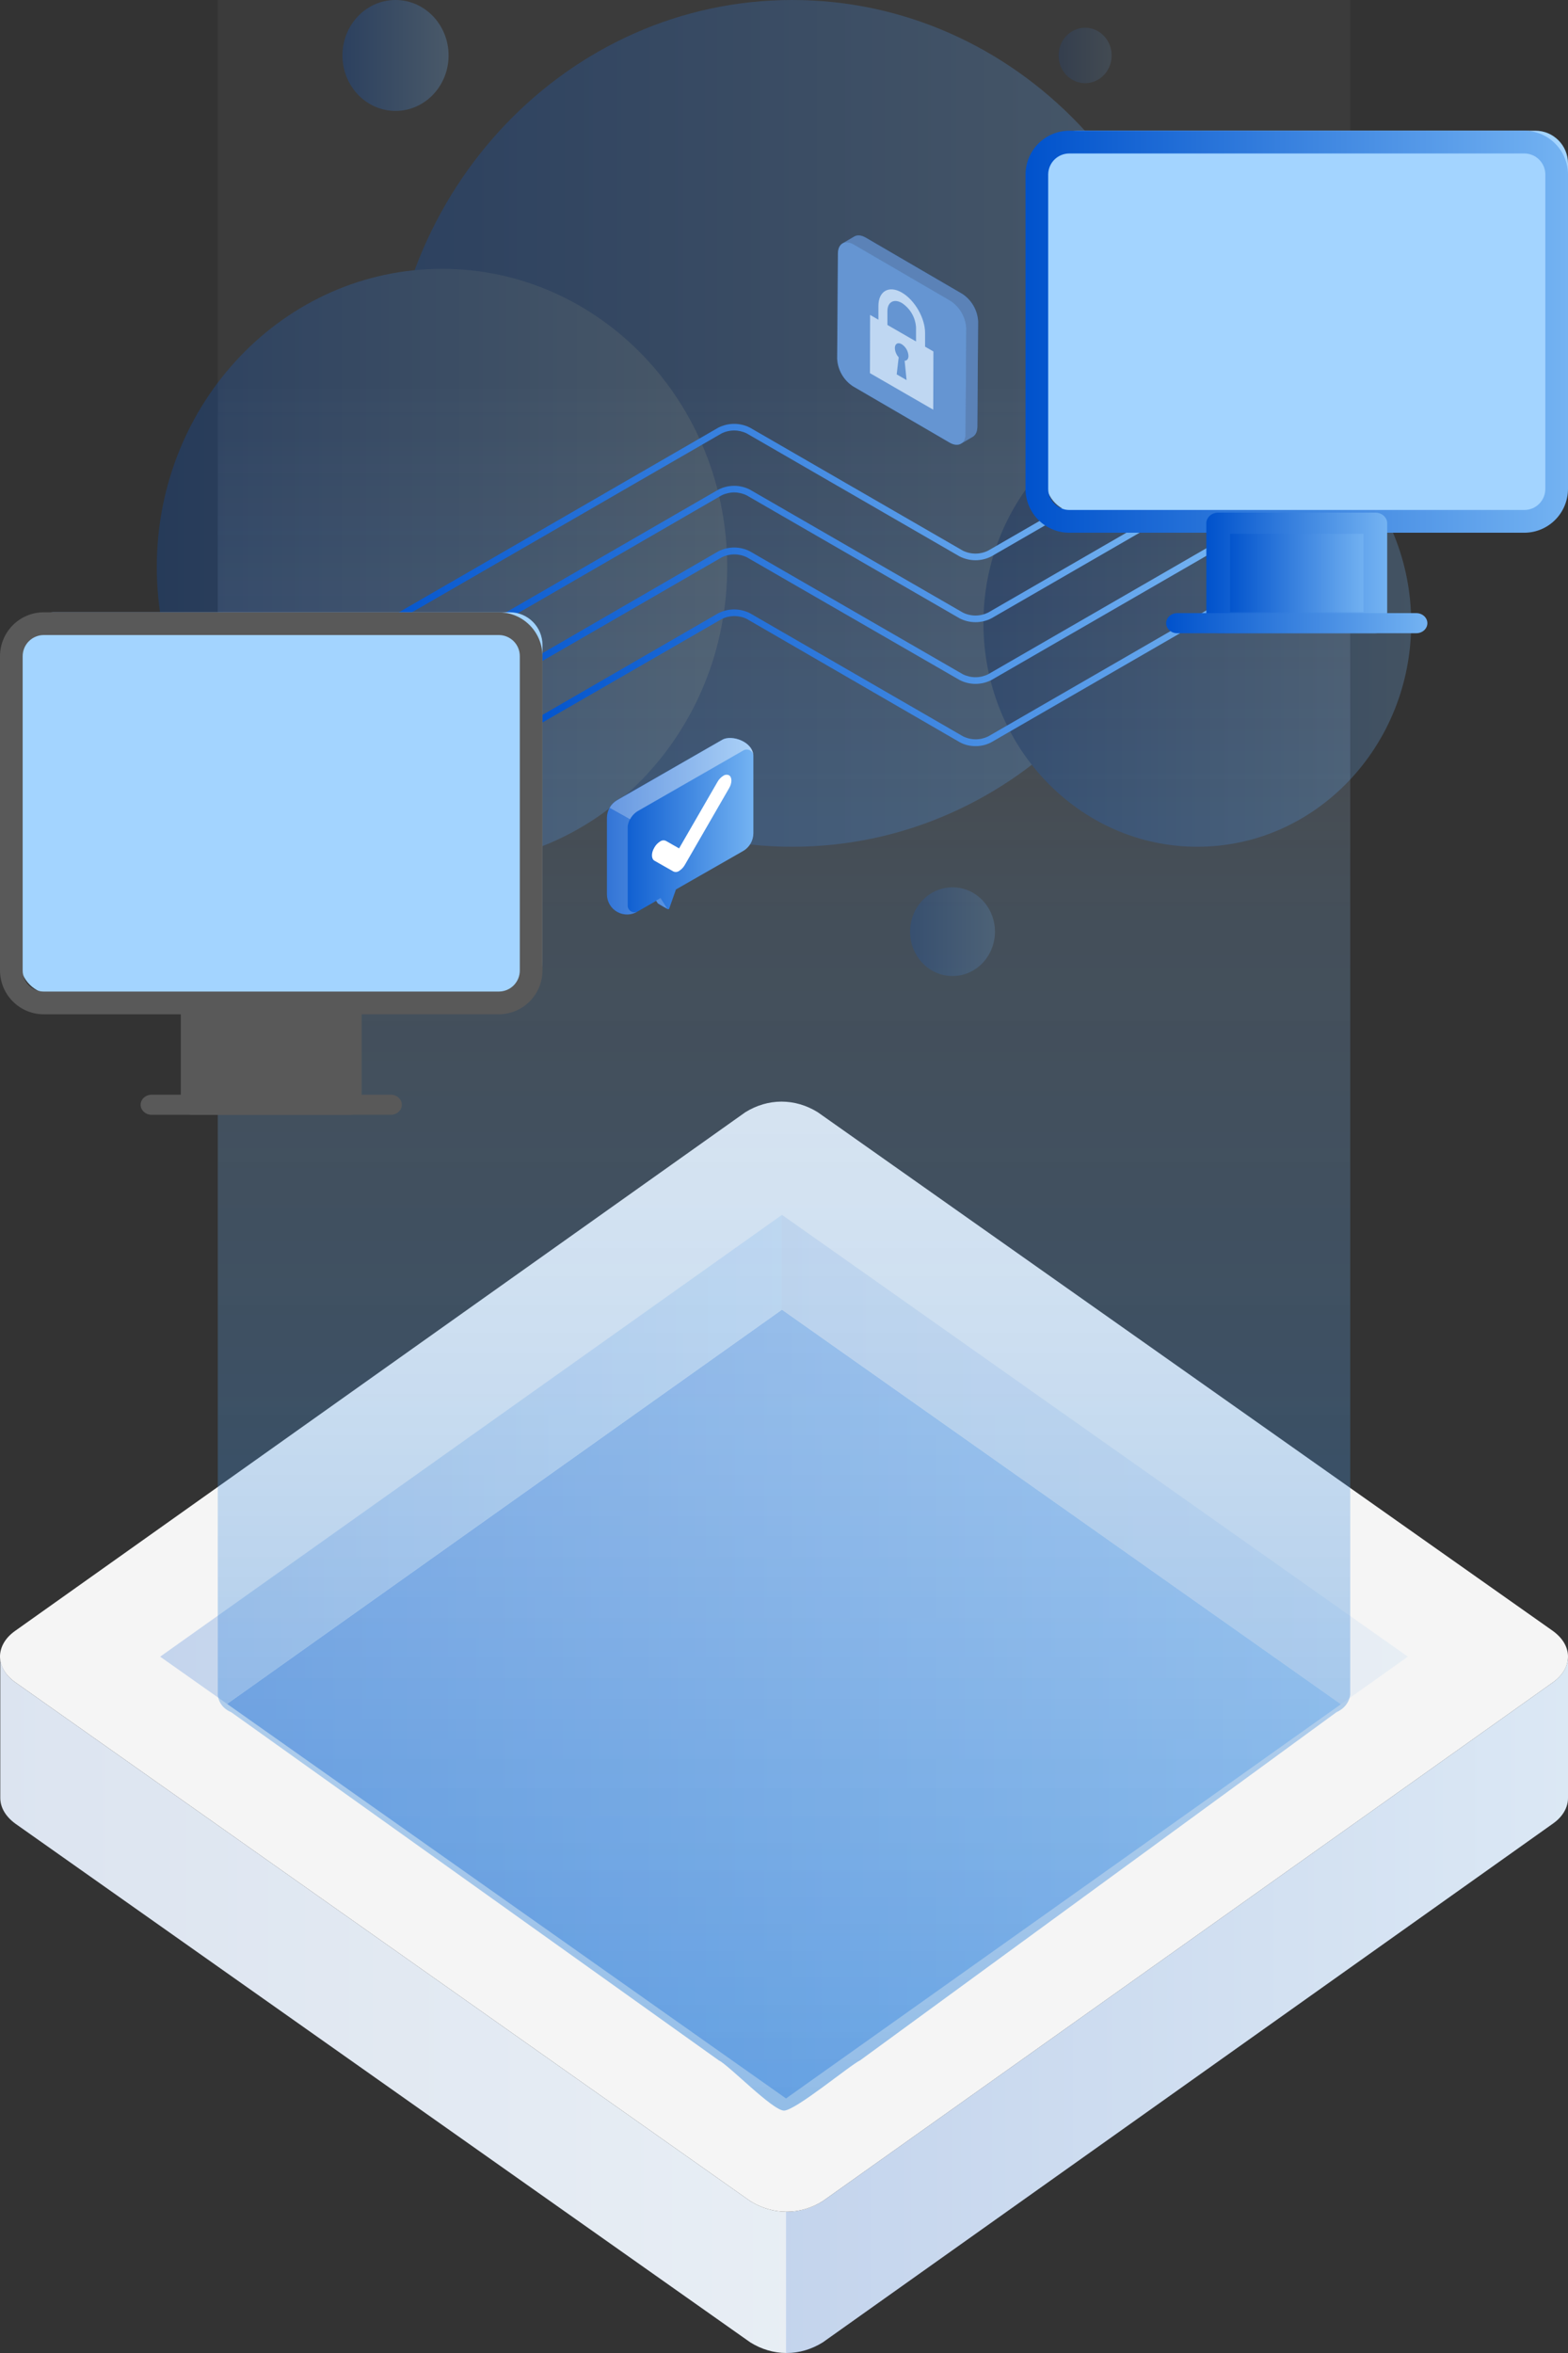 <svg width="120" height="180" viewBox="0 0 120 180" fill="none" xmlns="http://www.w3.org/2000/svg">
<rect x="0" y="0" width="120" height="180" fill="#333333" stroke="none"/>
<g clip-path="url(#clip0_18_575)">
<path d="M118.849 128.696L62.966 168.383C62.107 168.915 61.157 169.193 60.193 169.193C59.23 169.193 58.28 168.915 57.42 168.383L1.173 128.696C0.406 128.157 0.023 127.445 0.023 126.732V137.535C0.023 138.248 0.406 138.941 1.173 139.504L57.42 179.186C58.279 179.721 59.229 180 60.193 180C61.157 180 62.107 179.721 62.966 179.186L118.849 139.499C119.616 138.96 120 138.248 120 137.54V126.732C119.992 127.445 119.612 128.152 118.849 128.696Z" fill="#F5F5F5"/>
<path d="M1.174 128.696L57.421 168.383C58.28 168.915 59.23 169.192 60.194 169.192C61.157 169.192 62.107 168.915 62.967 168.383L118.849 128.696C119.616 128.152 120 127.444 120 126.732C120 126.02 119.616 125.326 118.849 124.768L62.587 85.086C61.727 84.551 60.777 84.272 59.812 84.272C58.848 84.272 57.897 84.551 57.037 85.086L1.151 124.764C0.384 125.307 0 126.02 0 126.727C0 127.435 0.403 128.157 1.174 128.696Z" fill="#F5F5F5"/>
<path d="M102.622 130.369L59.844 100.186L17.377 130.345L60.155 160.528L102.622 130.369Z" fill="#F5F5F5"/>
<path opacity="0.4" d="M102.622 130.369L59.844 100.186L17.377 130.345L60.155 160.528L102.622 130.369Z" fill="url(#paint0_linear_18_575)"/>
<path d="M12.257 126.732L17.377 130.345L59.844 100.186V92.936L12.257 126.732Z" fill="#F5F5F5"/>
<path d="M59.845 92.936V100.186L102.623 130.369L107.743 126.732L59.845 92.936Z" fill="#F5F5F5"/>
<path opacity="0.2" d="M12.257 126.732L17.377 130.345L59.844 100.186V92.936L12.257 126.732Z" fill="url(#paint1_linear_18_575)"/>
<path opacity="0.1" d="M59.845 92.936V100.186L102.623 130.369L107.743 126.732L59.845 92.936Z" fill="url(#paint2_linear_18_575)"/>
<path opacity="0.1" d="M57.42 168.383L1.173 128.696C0.406 128.157 0.023 127.445 0.023 126.732V137.535C0.023 138.248 0.406 138.941 1.173 139.504L57.42 179.186C58.261 179.735 59.202 180.014 60.155 179.997V169.194C59.202 169.209 58.262 168.93 57.42 168.383V168.383Z" fill="url(#paint3_linear_18_575)"/>
<path opacity="0.2" d="M118.849 128.696L62.966 168.383C62.102 168.945 61.134 169.225 60.155 169.194V179.997C61.134 180.03 62.103 179.75 62.966 179.186L118.849 139.499C119.616 138.96 120 138.248 120 137.54V126.732C119.992 127.445 119.612 128.152 118.849 128.696Z" fill="url(#paint4_linear_18_575)"/>
<path style="mix-blend-mode:multiply" opacity="0.4" d="M103.333 -6.829C103.304 -7.116 103.191 -7.391 103.007 -7.624C102.822 -7.857 102.573 -8.04 102.286 -8.153L62.661 -29.436C61.88 -29.807 61.016 -30 60.138 -30C59.26 -30 58.395 -29.807 57.615 -29.436L17.715 -8.178C17.428 -8.057 17.181 -7.868 16.997 -7.632C16.814 -7.395 16.7 -7.119 16.667 -6.829V129.652C16.691 129.937 16.798 130.211 16.978 130.444C17.158 130.677 17.403 130.861 17.687 130.976L55 157.608C55.78 157.978 59.122 161.456 60 161.456C60.878 161.456 65.053 157.978 65.833 157.608L102.286 130.976C102.572 130.854 102.819 130.665 103.003 130.429C103.186 130.192 103.3 129.916 103.333 129.626V-6.829Z" fill="url(#paint5_linear_18_575)"/>
<g opacity="0.25">
<path d="M60.632 64.776C77.749 64.776 91.626 50.275 91.626 32.388C91.626 14.501 77.749 0 60.632 0C43.515 0 29.639 14.501 29.639 32.388C29.639 50.275 43.515 64.776 60.632 64.776Z" fill="url(#paint6_linear_18_575)"/>
<path d="M33.826 66.182C45.881 66.182 55.653 55.97 55.653 43.373C55.653 30.777 45.881 20.565 33.826 20.565C21.772 20.565 12 30.777 12 43.373C12 55.97 21.772 66.182 33.826 66.182Z" fill="url(#paint7_linear_18_575)"/>
<path d="M91.63 64.776C100.671 64.776 108 57.117 108 47.669C108 38.222 100.671 30.563 91.63 30.563C82.59 30.563 75.261 38.222 75.261 47.669C75.261 57.117 82.59 64.776 91.63 64.776Z" fill="url(#paint8_linear_18_575)"/>
<path opacity="0.75" d="M72.896 74.666C74.69 74.666 76.144 73.147 76.144 71.272C76.144 69.398 74.69 67.879 72.896 67.879C71.102 67.879 69.648 69.398 69.648 71.272C69.648 73.147 71.102 74.666 72.896 74.666Z" fill="url(#paint9_linear_18_575)"/>
<path d="M100.096 25.03C102.787 25.03 104.968 22.751 104.968 19.939C104.968 17.128 102.787 14.848 100.096 14.848C97.405 14.848 95.224 17.128 95.224 19.939C95.224 22.751 97.405 25.03 100.096 25.03Z" fill="url(#paint10_linear_18_575)"/>
<path d="M30.269 8.485C32.511 8.485 34.329 6.585 34.329 4.242C34.329 1.899 32.511 0 30.269 0C28.027 0 26.209 1.899 26.209 4.242C26.209 6.585 28.027 8.485 30.269 8.485Z" fill="url(#paint11_linear_18_575)"/>
<path opacity="0.5" d="M83.045 6.364C84.166 6.364 85.075 5.414 85.075 4.243C85.075 3.071 84.166 2.121 83.045 2.121C81.924 2.121 81.015 3.071 81.015 4.243C81.015 5.414 81.924 6.364 83.045 6.364Z" fill="url(#paint12_linear_18_575)"/>
</g>
<path d="M73.633 22.477L66.251 18.176C65.904 17.976 65.593 17.962 65.369 18.099L64.481 18.619C64.702 18.493 65.01 18.513 65.347 18.707L72.729 23.009C73.085 23.24 73.381 23.551 73.593 23.919C73.805 24.286 73.928 24.698 73.95 25.122L73.893 33.163C73.893 33.53 73.765 33.799 73.56 33.933L74.425 33.425L74.448 33.411L74.47 33.398C74.672 33.264 74.797 33 74.798 32.632L74.855 24.588C74.832 24.165 74.709 23.753 74.497 23.386C74.284 23.02 73.989 22.708 73.633 22.477V22.477Z" fill="#2372D9"/>
<path opacity="0.4" d="M73.633 22.477L66.251 18.176C65.904 17.976 65.593 17.962 65.369 18.099L64.481 18.619C64.702 18.493 65.01 18.513 65.347 18.707L72.729 23.009C73.085 23.24 73.381 23.551 73.593 23.919C73.805 24.286 73.928 24.698 73.95 25.122L73.893 33.163C73.893 33.53 73.765 33.799 73.56 33.933L74.425 33.425L74.448 33.411L74.47 33.398C74.672 33.264 74.797 33 74.798 32.632L74.855 24.588C74.832 24.165 74.709 23.753 74.497 23.386C74.284 23.02 73.989 22.708 73.633 22.477V22.477Z" fill="#595959"/>
<path d="M73.894 33.163L73.951 25.12C73.928 24.696 73.806 24.284 73.594 23.917C73.382 23.55 73.086 23.238 72.73 23.007L65.348 18.706C65.011 18.511 64.703 18.491 64.481 18.618C64.263 18.746 64.127 19.015 64.126 19.4L64.069 27.444C64.091 27.867 64.213 28.279 64.425 28.647C64.637 29.014 64.933 29.326 65.289 29.557L72.673 33.858C73.025 34.063 73.344 34.072 73.567 33.928C73.791 33.783 73.892 33.53 73.894 33.163Z" fill="#2372D9"/>
<path opacity="0.2" d="M73.894 33.163L73.951 25.12C73.928 24.696 73.806 24.284 73.594 23.917C73.382 23.55 73.086 23.238 72.73 23.007L65.348 18.706C65.011 18.511 64.703 18.491 64.481 18.618C64.263 18.746 64.127 19.015 64.126 19.4L64.069 27.444C64.091 27.867 64.213 28.279 64.425 28.647C64.637 29.014 64.933 29.326 65.289 29.557L72.673 33.858C73.025 34.063 73.344 34.072 73.567 33.928C73.791 33.783 73.892 33.53 73.894 33.163Z" fill="#595959"/>
<path opacity="0.2" d="M73.633 22.477L66.251 18.176C65.904 17.976 65.593 17.962 65.369 18.099L64.481 18.619C64.702 18.493 65.01 18.513 65.347 18.707L72.729 23.009C73.085 23.24 73.381 23.551 73.593 23.919C73.805 24.286 73.928 24.698 73.95 25.122L73.893 33.163C73.893 33.53 73.765 33.799 73.56 33.933L74.425 33.425L74.448 33.411L74.47 33.398C74.672 33.264 74.797 33 74.798 32.632L74.855 24.588C74.832 24.165 74.709 23.753 74.497 23.386C74.284 23.02 73.989 22.708 73.633 22.477V22.477Z" fill="#E6F4FF"/>
<path opacity="0.3" d="M73.894 33.163L73.951 25.12C73.928 24.696 73.806 24.284 73.594 23.917C73.382 23.55 73.086 23.238 72.73 23.007L65.348 18.706C65.011 18.511 64.703 18.491 64.481 18.618C64.263 18.746 64.127 19.015 64.126 19.4L64.069 27.444C64.091 27.867 64.213 28.279 64.425 28.647C64.637 29.014 64.933 29.326 65.289 29.557L72.673 33.858C73.025 34.063 73.344 34.072 73.567 33.928C73.791 33.783 73.892 33.53 73.894 33.163Z" fill="#E6F4FF"/>
<path opacity="0.7" d="M70.796 26.52L71.434 26.886L71.421 31.34L66.578 28.545L66.59 24.091L67.226 24.458V23.401C67.226 22.268 68.033 21.81 69.017 22.38C70.001 22.95 70.8 24.33 70.796 25.46V26.52ZM70.105 26.12V25.063C70.085 24.684 69.976 24.316 69.786 23.988C69.597 23.66 69.332 23.382 69.015 23.175C68.412 22.827 67.915 23.107 67.915 23.8V24.859L70.102 26.12H70.105ZM69.38 29.076L69.233 27.596C69.405 27.596 69.526 27.464 69.526 27.229C69.517 27.049 69.465 26.873 69.375 26.716C69.284 26.56 69.158 26.427 69.006 26.329C68.718 26.162 68.484 26.294 68.484 26.626C68.496 26.889 68.6 27.14 68.777 27.335L68.625 28.64L69.38 29.076" fill="#E6F4FF"/>
<path d="M55.287 56.582L47.238 61.202C46.993 61.343 46.791 61.548 46.652 61.795C46.519 62.029 46.449 62.295 46.45 62.565V68.43C46.452 68.705 46.528 68.975 46.67 69.211C46.812 69.447 47.014 69.64 47.257 69.771C47.499 69.902 47.772 69.966 48.047 69.956C48.322 69.946 48.59 69.862 48.821 69.713L50.22 68.912L50.346 69.118C50.352 69.124 50.359 69.13 50.367 69.136H50.382C50.613 69.29 51.019 69.505 51.108 69.554C51.129 69.561 51.153 69.56 51.173 69.55C51.193 69.541 51.209 69.524 51.216 69.503L51.73 68.042L56.863 65.106C57.104 64.969 57.304 64.77 57.443 64.531C57.582 64.292 57.656 64.02 57.656 63.743V57.86C57.661 56.725 55.993 56.179 55.287 56.582Z" fill="url(#paint13_linear_18_575)"/>
<path opacity="0.2" d="M50.346 69.102C50.352 69.109 50.359 69.115 50.366 69.12H50.382C50.613 69.274 51.018 69.49 51.108 69.539C51.088 69.533 51.071 69.52 51.059 69.503L50.546 68.697L50.646 68.64L50.207 68.897L50.346 69.102Z" fill="white"/>
<path opacity="0.4" d="M48.216 62.68C48.319 62.481 48.462 62.307 48.636 62.167C48.696 62.118 48.76 62.074 48.827 62.036L56.876 57.416C56.955 57.366 57.046 57.339 57.139 57.337C57.233 57.336 57.325 57.36 57.405 57.406C57.486 57.453 57.553 57.521 57.598 57.603C57.643 57.684 57.665 57.777 57.661 57.87C57.661 56.736 55.993 56.189 55.287 56.587L47.238 61.207C46.993 61.347 46.791 61.55 46.652 61.795L48.216 62.68Z" fill="white"/>
<path opacity="0.2" d="M48.038 69.243V63.386C48.035 63.323 48.035 63.261 48.038 63.198C48.064 63.019 48.119 62.846 48.203 62.685L46.652 61.794C46.519 62.029 46.449 62.294 46.45 62.564V68.43C46.452 68.705 46.528 68.975 46.67 69.21C46.812 69.447 47.014 69.64 47.257 69.771C47.499 69.902 47.772 69.966 48.047 69.956C48.322 69.945 48.59 69.862 48.821 69.713C48.741 69.763 48.649 69.789 48.554 69.79C48.46 69.791 48.367 69.765 48.287 69.717C48.206 69.668 48.14 69.598 48.096 69.515C48.052 69.431 48.032 69.337 48.038 69.243Z" fill="white"/>
<path d="M55.349 59.351C55.411 59.305 55.485 59.277 55.562 59.269C55.639 59.261 55.717 59.273 55.788 59.305C56.029 59.443 56.044 59.895 55.788 60.313L52.413 66.161C52.307 66.349 52.156 66.508 51.974 66.623C51.911 66.668 51.837 66.696 51.76 66.704C51.683 66.711 51.605 66.698 51.535 66.666L50.082 65.84C49.841 65.701 49.825 65.249 50.082 64.831C50.186 64.642 50.337 64.483 50.521 64.369C50.584 64.324 50.657 64.296 50.734 64.288C50.812 64.28 50.889 64.293 50.96 64.325L51.971 64.9L54.91 59.813C55.013 59.623 55.165 59.464 55.349 59.351V59.351Z" fill="white"/>
<path d="M74.668 57.077C74.243 57.084 73.823 56.981 73.45 56.778L57.166 47.356C56.866 47.206 56.535 47.129 56.199 47.129C55.863 47.129 55.532 47.206 55.231 47.356L39.908 56.197C39.879 56.218 39.846 56.233 39.812 56.24C39.777 56.248 39.742 56.248 39.707 56.24C39.672 56.233 39.64 56.218 39.611 56.198C39.582 56.177 39.558 56.151 39.541 56.12C39.523 56.09 39.512 56.056 39.508 56.02C39.504 55.985 39.508 55.95 39.518 55.916C39.529 55.882 39.547 55.851 39.57 55.825C39.594 55.799 39.623 55.778 39.655 55.763L54.964 46.916C55.341 46.722 55.759 46.621 56.184 46.621C56.608 46.621 57.026 46.722 57.404 46.916L73.703 56.329C74.003 56.478 74.334 56.556 74.67 56.556C75.006 56.556 75.337 56.478 75.638 56.329L97.115 43.93C97.144 43.91 97.176 43.895 97.211 43.888C97.246 43.88 97.281 43.88 97.316 43.888C97.35 43.895 97.383 43.909 97.412 43.93C97.44 43.951 97.464 43.977 97.482 44.008C97.5 44.038 97.511 44.072 97.515 44.107C97.519 44.142 97.515 44.178 97.504 44.212C97.493 44.245 97.476 44.276 97.452 44.303C97.429 44.329 97.4 44.35 97.368 44.365L75.89 56.768C75.515 56.973 75.095 57.079 74.668 57.077V57.077Z" fill="url(#paint14_linear_18_575)"/>
<path d="M35.684 53.883C35.64 53.884 35.596 53.872 35.557 53.85C35.518 53.828 35.485 53.796 35.462 53.757C35.429 53.699 35.421 53.63 35.439 53.566C35.457 53.501 35.5 53.447 35.558 53.414L54.964 42.182C55.341 41.986 55.759 41.883 56.184 41.883C56.609 41.883 57.028 41.986 57.404 42.182L73.688 51.58C73.989 51.729 74.32 51.807 74.656 51.807C74.991 51.807 75.323 51.729 75.623 51.58L92.998 41.551C93.027 41.53 93.059 41.515 93.094 41.508C93.129 41.501 93.164 41.501 93.199 41.508C93.233 41.515 93.266 41.53 93.295 41.55C93.323 41.571 93.347 41.597 93.365 41.628C93.383 41.659 93.394 41.693 93.398 41.728C93.402 41.763 93.398 41.798 93.387 41.832C93.377 41.866 93.359 41.897 93.335 41.923C93.312 41.95 93.283 41.971 93.251 41.985L75.876 52.019C75.498 52.213 75.08 52.315 74.656 52.315C74.231 52.315 73.813 52.213 73.436 52.019L57.167 42.637C56.866 42.487 56.535 42.41 56.2 42.41C55.864 42.41 55.533 42.487 55.232 42.637L35.811 53.853C35.772 53.873 35.728 53.883 35.684 53.883Z" fill="url(#paint15_linear_18_575)"/>
<path d="M31.571 51.519C31.526 51.519 31.483 51.507 31.444 51.485C31.405 51.462 31.372 51.431 31.349 51.393C31.317 51.334 31.31 51.266 31.328 51.202C31.346 51.137 31.388 51.083 31.445 51.049L54.964 37.463C55.34 37.267 55.759 37.164 56.184 37.164C56.609 37.164 57.027 37.267 57.404 37.463L73.688 46.861C73.988 47.01 74.319 47.088 74.655 47.088C74.991 47.088 75.322 47.01 75.623 46.861L89.062 39.1C89.12 39.069 89.189 39.061 89.253 39.079C89.317 39.097 89.371 39.139 89.405 39.196C89.422 39.225 89.434 39.256 89.438 39.289C89.443 39.322 89.441 39.355 89.433 39.387C89.424 39.419 89.409 39.449 89.389 39.475C89.369 39.502 89.343 39.523 89.314 39.54L75.875 47.3C75.498 47.494 75.079 47.596 74.655 47.596C74.231 47.596 73.812 47.494 73.435 47.3L57.151 37.898C56.851 37.748 56.519 37.67 56.184 37.67C55.848 37.67 55.517 37.748 55.216 37.898L31.723 51.483C31.678 51.512 31.624 51.524 31.571 51.519V51.519Z" fill="url(#paint16_linear_18_575)"/>
<path d="M27.479 49.144C27.424 49.144 27.371 49.125 27.327 49.092C27.284 49.058 27.252 49.011 27.238 48.957C27.224 48.904 27.227 48.848 27.248 48.797C27.269 48.745 27.306 48.703 27.353 48.675L54.964 32.719C55.342 32.525 55.76 32.424 56.184 32.424C56.609 32.424 57.027 32.525 57.404 32.719L73.683 42.122C73.984 42.271 74.316 42.349 74.653 42.349C74.99 42.349 75.322 42.271 75.623 42.122L84.788 36.832C84.845 36.806 84.909 36.802 84.969 36.822C85.029 36.84 85.079 36.881 85.11 36.935C85.142 36.989 85.152 37.053 85.139 37.114C85.126 37.175 85.091 37.23 85.041 37.266L75.876 42.561C75.497 42.755 75.078 42.857 74.653 42.857C74.228 42.857 73.809 42.755 73.43 42.561L57.152 33.159C56.851 33.009 56.52 32.931 56.184 32.931C55.848 32.931 55.517 33.009 55.217 33.159L27.59 49.114C27.556 49.132 27.518 49.142 27.479 49.144V49.144Z" fill="url(#paint17_linear_18_575)"/>
<path opacity="0.75" d="M96.316 45.024C98.155 45.024 99.646 43.466 99.646 41.545C99.646 39.623 98.155 38.066 96.316 38.066C94.478 38.066 92.987 39.623 92.987 41.545C92.987 43.466 94.478 45.024 96.316 45.024Z" fill="#A3D4FF"/>
<path d="M117.507 10H82.515C81.138 10 80.022 11.122 80.022 12.507V36.708C80.022 38.093 81.138 39.215 82.515 39.215H117.507C118.884 39.215 120 38.093 120 36.708V12.507C120 11.122 118.884 10 117.507 10Z" fill="#A3D4FF"/>
<path d="M116.66 40.753H81.832C81.392 40.753 80.957 40.666 80.551 40.497C80.144 40.328 79.775 40.081 79.464 39.769C79.153 39.457 78.907 39.086 78.739 38.679C78.57 38.271 78.484 37.834 78.484 37.393V13.36C78.484 12.919 78.57 12.482 78.739 12.074C78.907 11.666 79.153 11.296 79.464 10.984C79.775 10.672 80.144 10.425 80.551 10.256C80.957 10.087 81.392 10 81.832 10H116.66C117.547 10.002 118.396 10.357 119.022 10.987C119.648 11.617 120 12.47 120 13.36V37.393C120 38.282 119.648 39.136 119.022 39.766C118.396 40.395 117.547 40.751 116.66 40.753V40.753ZM81.832 11.741C81.62 11.741 81.41 11.783 81.215 11.864C81.019 11.945 80.841 12.065 80.691 12.215C80.541 12.365 80.422 12.544 80.341 12.74C80.26 12.937 80.219 13.147 80.219 13.36V37.393C80.219 37.606 80.26 37.816 80.341 38.013C80.422 38.209 80.541 38.387 80.691 38.538C80.841 38.688 81.019 38.807 81.215 38.889C81.41 38.97 81.62 39.012 81.832 39.012H116.66C116.872 39.012 117.081 38.97 117.276 38.889C117.472 38.807 117.649 38.688 117.798 38.537C117.947 38.387 118.065 38.208 118.145 38.012C118.226 37.816 118.266 37.605 118.265 37.393V13.36C118.266 13.148 118.226 12.937 118.145 12.741C118.065 12.545 117.947 12.366 117.798 12.216C117.649 12.065 117.472 11.946 117.276 11.864C117.081 11.783 116.872 11.741 116.66 11.741H81.832Z" fill="url(#paint18_linear_18_575)"/>
<path d="M104.624 39.215H93.86V46.904H104.624V39.215Z" fill="url(#paint19_linear_18_575)"/>
<path d="M105.253 48.441H93.231C92.99 48.441 92.759 48.356 92.588 48.204C92.418 48.052 92.323 47.846 92.323 47.632V40.025C92.323 39.81 92.418 39.604 92.588 39.452C92.759 39.3 92.99 39.215 93.231 39.215H105.253C105.494 39.215 105.725 39.3 105.895 39.452C106.066 39.604 106.161 39.81 106.161 40.025V47.632C106.161 47.846 106.066 48.052 105.895 48.204C105.725 48.356 105.494 48.441 105.253 48.441ZM94.139 46.822H104.345V40.834H94.139V46.822Z" fill="url(#paint20_linear_18_575)"/>
<path d="M108.391 48.441H90.092C89.868 48.441 89.653 48.36 89.495 48.216C89.336 48.072 89.247 47.876 89.247 47.672C89.247 47.468 89.336 47.273 89.495 47.129C89.653 46.984 89.868 46.903 90.092 46.903H108.391C108.616 46.903 108.83 46.984 108.989 47.129C109.148 47.273 109.237 47.468 109.237 47.672C109.237 47.876 109.148 48.072 108.989 48.216C108.83 48.36 108.616 48.441 108.391 48.441Z" fill="url(#paint21_linear_18_575)"/>
<path opacity="0.75" d="M17.833 81.863C19.672 81.863 21.162 80.306 21.162 78.384C21.162 76.463 19.672 74.905 17.833 74.905C15.994 74.905 14.504 76.463 14.504 78.384C14.504 80.306 15.994 81.863 17.833 81.863Z" fill="#A3D4FF"/>
<path d="M39.023 46.84H4.031C2.654 46.84 1.538 47.962 1.538 49.346V73.548C1.538 74.932 2.654 76.055 4.031 76.055H39.023C40.4 76.055 41.516 74.932 41.516 73.548V49.346C41.516 47.962 40.4 46.84 39.023 46.84Z" fill="#A3D4FF"/>
<path d="M38.177 77.592H3.348C2.909 77.592 2.473 77.505 2.067 77.337C1.661 77.168 1.292 76.92 0.981 76.608C0.67 76.296 0.423 75.926 0.255 75.518C0.087 75.111 -2.28882e-05 74.674 -2.28882e-05 74.232V50.199C-2.28882e-05 49.758 0.087 49.321 0.255 48.914C0.423 48.506 0.67 48.136 0.981 47.824C1.292 47.512 1.661 47.264 2.067 47.095C2.473 46.926 2.909 46.84 3.348 46.84H38.177C39.063 46.842 39.913 47.197 40.539 47.827C41.165 48.456 41.516 49.31 41.516 50.199V74.232C41.516 75.122 41.165 75.975 40.539 76.605C39.913 77.235 39.063 77.59 38.177 77.592V77.592ZM3.348 48.58C3.136 48.58 2.927 48.622 2.731 48.704C2.535 48.785 2.357 48.904 2.207 49.055C2.058 49.205 1.939 49.383 1.858 49.58C1.777 49.776 1.735 49.987 1.735 50.199V74.232C1.735 74.445 1.777 74.656 1.858 74.852C1.939 75.048 2.058 75.227 2.207 75.377C2.357 75.528 2.535 75.647 2.731 75.728C2.927 75.81 3.136 75.852 3.348 75.852H38.177C38.388 75.852 38.597 75.809 38.793 75.728C38.988 75.647 39.165 75.527 39.315 75.377C39.464 75.226 39.582 75.048 39.662 74.851C39.742 74.655 39.783 74.445 39.781 74.232V50.199C39.783 49.987 39.742 49.777 39.662 49.581C39.582 49.384 39.464 49.206 39.315 49.055C39.165 48.905 38.988 48.785 38.793 48.704C38.597 48.622 38.388 48.58 38.177 48.58H3.348Z" fill="#595959"/>
<path d="M26.14 76.055H15.376V83.743H26.14V76.055Z" fill="#595959"/>
<path d="M26.769 85.28H14.747C14.506 85.28 14.275 85.195 14.104 85.043C13.934 84.892 13.838 84.686 13.838 84.471V76.864C13.838 76.649 13.934 76.443 14.104 76.292C14.275 76.14 14.506 76.055 14.747 76.055H26.769C27.01 76.055 27.241 76.14 27.411 76.292C27.582 76.443 27.677 76.649 27.677 76.864V84.471C27.677 84.686 27.582 84.892 27.411 85.043C27.241 85.195 27.01 85.28 26.769 85.28ZM15.655 83.662H25.861V77.673H15.655V83.662Z" fill="#595959"/>
<path d="M29.907 85.281H11.608C11.384 85.281 11.169 85.2 11.011 85.055C10.852 84.911 10.763 84.716 10.763 84.512C10.763 84.308 10.852 84.112 11.011 83.968C11.169 83.824 11.384 83.743 11.608 83.743H29.907C30.131 83.743 30.346 83.824 30.505 83.968C30.663 84.112 30.753 84.308 30.753 84.512C30.753 84.716 30.663 84.911 30.505 85.055C30.346 85.2 30.131 85.281 29.907 85.281Z" fill="#595959"/>
</g>
<defs>
<linearGradient id="paint0_linear_18_575" x1="17.377" y1="160.527" x2="102.622" y2="160.527" gradientUnits="userSpaceOnUse">
<stop stop-color="#0052CC"/>
<stop offset="1" stop-color="#74B3F2"/>
</linearGradient>
<linearGradient id="paint1_linear_18_575" x1="12.257" y1="130.345" x2="59.844" y2="130.345" gradientUnits="userSpaceOnUse">
<stop stop-color="#0052CC"/>
<stop offset="1" stop-color="#74B3F2"/>
</linearGradient>
<linearGradient id="paint2_linear_18_575" x1="59.845" y1="130.369" x2="107.743" y2="130.369" gradientUnits="userSpaceOnUse">
<stop stop-color="#0052CC"/>
<stop offset="1" stop-color="#74B3F2"/>
</linearGradient>
<linearGradient id="paint3_linear_18_575" x1="0.023" y1="179.997" x2="60.155" y2="179.997" gradientUnits="userSpaceOnUse">
<stop stop-color="#0052CC"/>
<stop offset="1" stop-color="#74B3F2"/>
</linearGradient>
<linearGradient id="paint4_linear_18_575" x1="60.155" y1="179.999" x2="120" y2="179.999" gradientUnits="userSpaceOnUse">
<stop stop-color="#0052CC"/>
<stop offset="1" stop-color="#74B3F2"/>
</linearGradient>
<linearGradient id="paint5_linear_18_575" x1="59.986" y1="160.625" x2="59.986" y2="-30.102" gradientUnits="userSpaceOnUse">
<stop stop-color="#0069D3"/>
<stop offset="0.135" stop-color="#237DD9" stop-opacity="0.878"/>
<stop offset="0.136" stop-color="#237DD9" stop-opacity="0.878"/>
<stop offset="0.307" stop-color="#5DA0E3" stop-opacity="0.672"/>
<stop offset="0.474" stop-color="#86B8EA" stop-opacity="0.528"/>
<stop offset="0.688" stop-color="white" stop-opacity="0.1"/>
</linearGradient>
<linearGradient id="paint6_linear_18_575" x1="29.639" y1="64.775" x2="91.626" y2="64.775" gradientUnits="userSpaceOnUse">
<stop stop-color="#0052CC"/>
<stop offset="1" stop-color="#74B3F2"/>
</linearGradient>
<linearGradient id="paint7_linear_18_575" x1="12" y1="66.181" x2="55.653" y2="66.181" gradientUnits="userSpaceOnUse">
<stop stop-color="#0052CC"/>
<stop offset="1" stop-color="#74B3F2"/>
</linearGradient>
<linearGradient id="paint8_linear_18_575" x1="75.261" y1="64.775" x2="108" y2="64.775" gradientUnits="userSpaceOnUse">
<stop stop-color="#0052CC"/>
<stop offset="1" stop-color="#74B3F2"/>
</linearGradient>
<linearGradient id="paint9_linear_18_575" x1="69.648" y1="74.666" x2="76.144" y2="74.666" gradientUnits="userSpaceOnUse">
<stop stop-color="#0052CC"/>
<stop offset="1" stop-color="#74B3F2"/>
</linearGradient>
<linearGradient id="paint10_linear_18_575" x1="95.224" y1="25.03" x2="104.968" y2="25.03" gradientUnits="userSpaceOnUse">
<stop stop-color="#0052CC"/>
<stop offset="1" stop-color="#74B3F2"/>
</linearGradient>
<linearGradient id="paint11_linear_18_575" x1="26.209" y1="8.485" x2="34.329" y2="8.485" gradientUnits="userSpaceOnUse">
<stop stop-color="#0052CC"/>
<stop offset="1" stop-color="#74B3F2"/>
</linearGradient>
<linearGradient id="paint12_linear_18_575" x1="81.015" y1="6.364" x2="85.075" y2="6.364" gradientUnits="userSpaceOnUse">
<stop stop-color="#0052CC"/>
<stop offset="1" stop-color="#74B3F2"/>
</linearGradient>
<linearGradient id="paint13_linear_18_575" x1="46.45" y1="69.957" x2="57.656" y2="69.957" gradientUnits="userSpaceOnUse">
<stop stop-color="#0052CC"/>
<stop offset="1" stop-color="#74B3F2"/>
</linearGradient>
<linearGradient id="paint14_linear_18_575" x1="39.506" y1="57.077" x2="97.516" y2="57.077" gradientUnits="userSpaceOnUse">
<stop stop-color="#0052CC"/>
<stop offset="1" stop-color="#74B3F2"/>
</linearGradient>
<linearGradient id="paint15_linear_18_575" x1="35.43" y1="53.883" x2="93.399" y2="53.883" gradientUnits="userSpaceOnUse">
<stop stop-color="#0052CC"/>
<stop offset="1" stop-color="#74B3F2"/>
</linearGradient>
<linearGradient id="paint16_linear_18_575" x1="31.318" y1="51.52" x2="89.441" y2="51.52" gradientUnits="userSpaceOnUse">
<stop stop-color="#0052CC"/>
<stop offset="1" stop-color="#74B3F2"/>
</linearGradient>
<linearGradient id="paint17_linear_18_575" x1="27.229" y1="49.144" x2="85.145" y2="49.144" gradientUnits="userSpaceOnUse">
<stop stop-color="#0052CC"/>
<stop offset="1" stop-color="#74B3F2"/>
</linearGradient>
<linearGradient id="paint18_linear_18_575" x1="78.484" y1="40.753" x2="120" y2="40.753" gradientUnits="userSpaceOnUse">
<stop stop-color="#0052CC"/>
<stop offset="1" stop-color="#74B3F2"/>
</linearGradient>
<linearGradient id="paint19_linear_18_575" x1="93.86" y1="46.903" x2="104.624" y2="46.903" gradientUnits="userSpaceOnUse">
<stop stop-color="#0052CC"/>
<stop offset="1" stop-color="#74B3F2"/>
</linearGradient>
<linearGradient id="paint20_linear_18_575" x1="92.323" y1="48.441" x2="106.161" y2="48.441" gradientUnits="userSpaceOnUse">
<stop stop-color="#0052CC"/>
<stop offset="1" stop-color="#74B3F2"/>
</linearGradient>
<linearGradient id="paint21_linear_18_575" x1="89.247" y1="48.441" x2="109.237" y2="48.441" gradientUnits="userSpaceOnUse">
<stop stop-color="#0052CC"/>
<stop offset="1" stop-color="#74B3F2"/>
</linearGradient>
<clipPath id="clip0_18_575">
<rect width="120" height="180" fill="white"/>
</clipPath>
</defs>
</svg>
